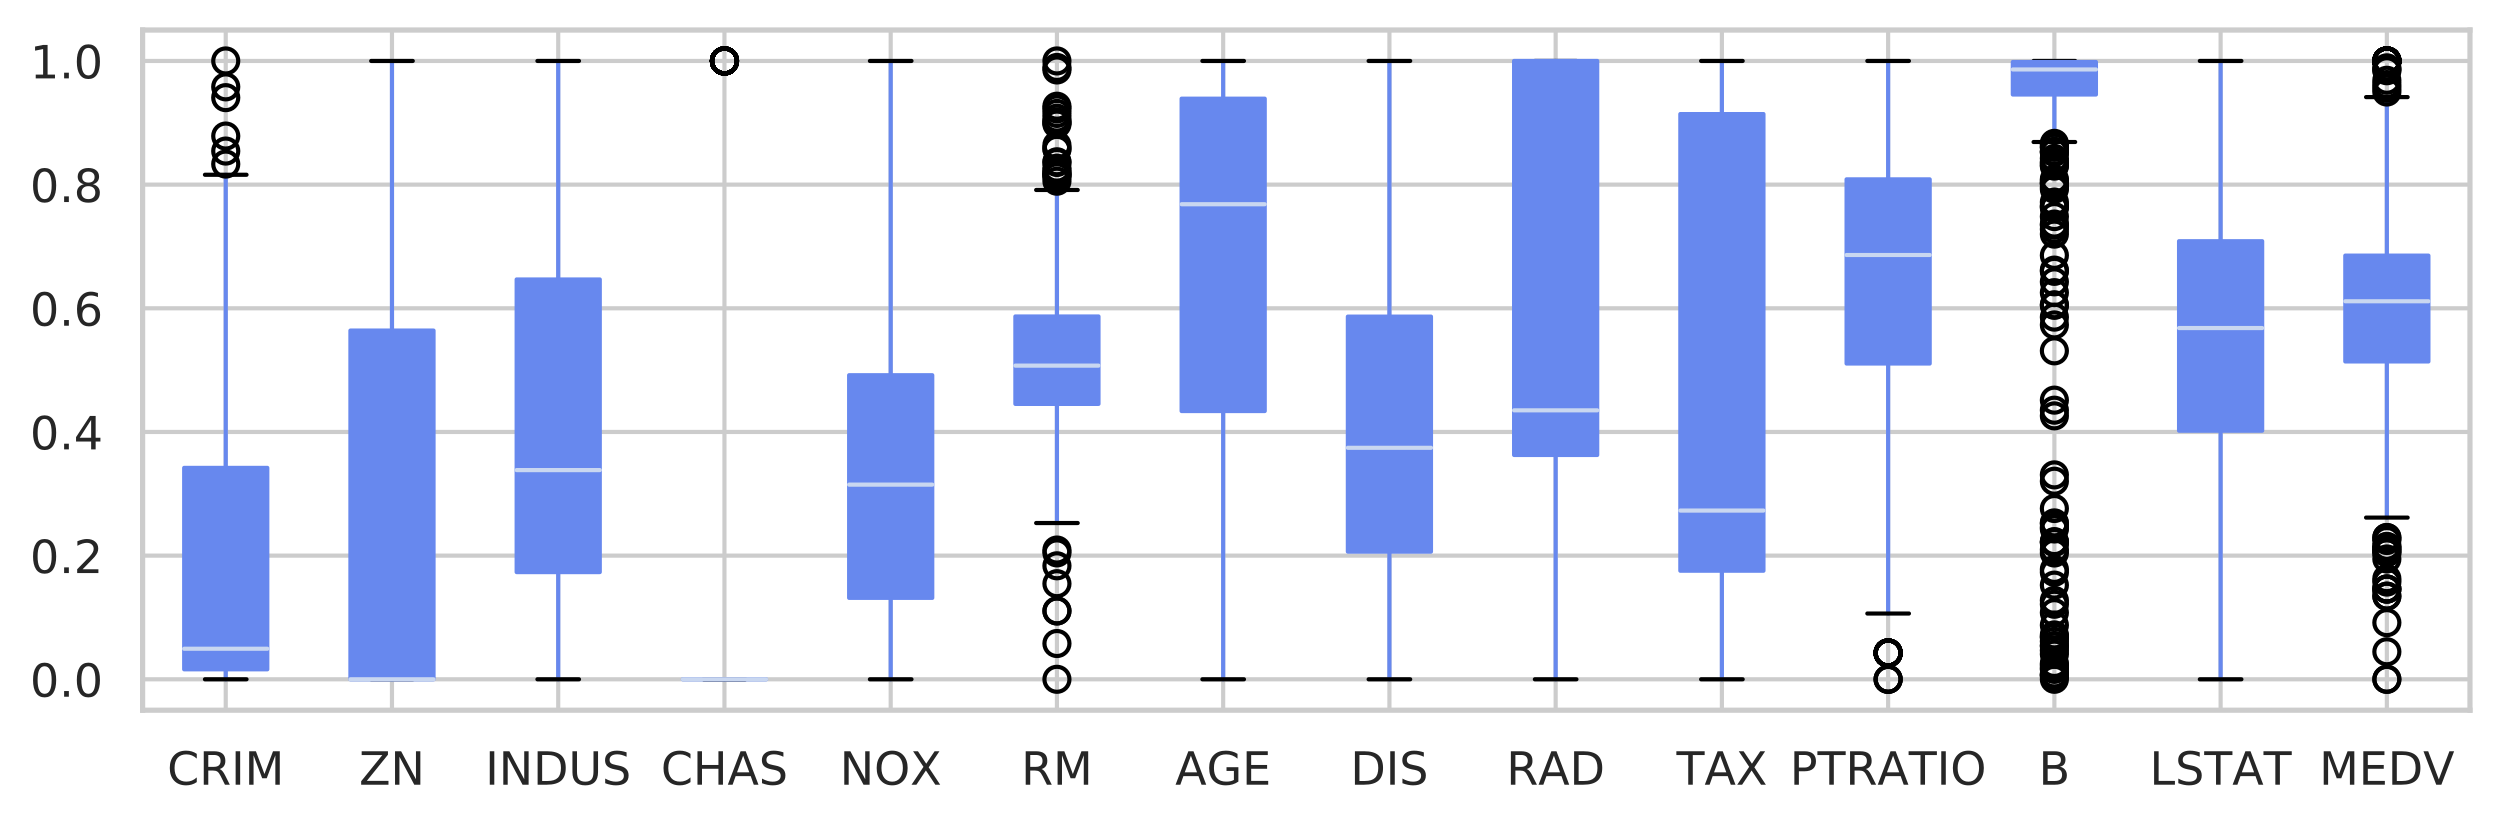 <?xml version="1.0" encoding="utf-8" standalone="no"?>
<!DOCTYPE svg PUBLIC "-//W3C//DTD SVG 1.1//EN"
  "http://www.w3.org/Graphics/SVG/1.1/DTD/svg11.dtd">
<!-- Created with matplotlib (https://matplotlib.org/) -->
<svg height="197.626pt" version="1.1" viewBox="0 0 599.393 197.626" width="599.393pt" xmlns="http://www.w3.org/2000/svg" xmlns:xlink="http://www.w3.org/1999/xlink">
 <defs>
  <style type="text/css">
*{stroke-linecap:butt;stroke-linejoin:round;}
  </style>
 </defs>
 <g id="figure_1">
  <g id="patch_1">
   <path d="M 0 197.626 
L 599.393 197.626 
L 599.393 0 
L 0 0 
z
" style="fill:#ffffff;"/>
  </g>
  <g id="axes_1">
   <g id="patch_2">
    <path d="M 34.193 170.28 
L 592.193 170.28 
L 592.193 7.2 
L 34.193 7.2 
z
" style="fill:#ffffff;"/>
   </g>
   <g id="matplotlib.axis_1">
    <g id="xtick_1">
     <g id="line2d_1">
      <path clip-path="url(#pc4507bdc7f)" d="M 54.122 170.28 
L 54.122 7.2 
" style="fill:none;stroke:#cccccc;stroke-linecap:round;"/>
     </g>
     <g id="text_1">
      <!-- CRIM -->
      <defs>
       <path d="M 64.406 67.281 
L 64.406 56.891 
Q 59.422 61.531 53.781 63.812 
Q 48.141 66.109 41.797 66.109 
Q 29.297 66.109 22.656 58.469 
Q 16.016 50.828 16.016 36.375 
Q 16.016 21.969 22.656 14.328 
Q 29.297 6.688 41.797 6.688 
Q 48.141 6.688 53.781 8.984 
Q 59.422 11.281 64.406 15.922 
L 64.406 5.609 
Q 59.234 2.094 53.438 0.328 
Q 47.656 -1.422 41.219 -1.422 
Q 24.656 -1.422 15.125 8.703 
Q 5.609 18.844 5.609 36.375 
Q 5.609 53.953 15.125 64.078 
Q 24.656 74.219 41.219 74.219 
Q 47.75 74.219 53.531 72.484 
Q 59.328 70.75 64.406 67.281 
z
" id="DejaVuSans-67"/>
       <path d="M 44.391 34.188 
Q 47.562 33.109 50.562 29.594 
Q 53.562 26.078 56.594 19.922 
L 66.609 0 
L 56 0 
L 46.688 18.703 
Q 43.062 26.031 39.672 28.422 
Q 36.281 30.812 30.422 30.812 
L 19.672 30.812 
L 19.672 0 
L 9.812 0 
L 9.812 72.906 
L 32.078 72.906 
Q 44.578 72.906 50.734 67.672 
Q 56.891 62.453 56.891 51.906 
Q 56.891 45.016 53.688 40.469 
Q 50.484 35.938 44.391 34.188 
z
M 19.672 64.797 
L 19.672 38.922 
L 32.078 38.922 
Q 39.203 38.922 42.844 42.219 
Q 46.484 45.516 46.484 51.906 
Q 46.484 58.297 42.844 61.547 
Q 39.203 64.797 32.078 64.797 
z
" id="DejaVuSans-82"/>
       <path d="M 9.812 72.906 
L 19.672 72.906 
L 19.672 0 
L 9.812 0 
z
" id="DejaVuSans-73"/>
       <path d="M 9.812 72.906 
L 24.516 72.906 
L 43.109 23.297 
L 61.812 72.906 
L 76.516 72.906 
L 76.516 0 
L 66.891 0 
L 66.891 64.016 
L 48.094 14.016 
L 38.188 14.016 
L 19.391 64.016 
L 19.391 0 
L 9.812 0 
z
" id="DejaVuSans-77"/>
      </defs>
      <g style="fill:#262626;" transform="translate(40.092 188.138)scale(0.11 -0.11)">
       <use xlink:href="#DejaVuSans-67"/>
       <use x="69.824" xlink:href="#DejaVuSans-82"/>
       <use x="139.307" xlink:href="#DejaVuSans-73"/>
       <use x="168.799" xlink:href="#DejaVuSans-77"/>
      </g>
     </g>
    </g>
    <g id="xtick_2">
     <g id="line2d_2">
      <path clip-path="url(#pc4507bdc7f)" d="M 93.979 170.28 
L 93.979 7.2 
" style="fill:none;stroke:#cccccc;stroke-linecap:round;"/>
     </g>
     <g id="text_2">
      <!-- ZN -->
      <defs>
       <path d="M 5.609 72.906 
L 62.891 72.906 
L 62.891 65.375 
L 16.797 8.297 
L 64.016 8.297 
L 64.016 0 
L 4.5 0 
L 4.5 7.516 
L 50.594 64.594 
L 5.609 64.594 
z
" id="DejaVuSans-90"/>
       <path d="M 9.812 72.906 
L 23.094 72.906 
L 55.422 11.922 
L 55.422 72.906 
L 64.984 72.906 
L 64.984 0 
L 51.703 0 
L 19.391 60.984 
L 19.391 0 
L 9.812 0 
z
" id="DejaVuSans-78"/>
      </defs>
      <g style="fill:#262626;" transform="translate(86.097 188.138)scale(0.11 -0.11)">
       <use xlink:href="#DejaVuSans-90"/>
       <use x="68.506" xlink:href="#DejaVuSans-78"/>
      </g>
     </g>
    </g>
    <g id="xtick_3">
     <g id="line2d_3">
      <path clip-path="url(#pc4507bdc7f)" d="M 133.836 170.28 
L 133.836 7.2 
" style="fill:none;stroke:#cccccc;stroke-linecap:round;"/>
     </g>
     <g id="text_3">
      <!-- INDUS -->
      <defs>
       <path d="M 19.672 64.797 
L 19.672 8.109 
L 31.594 8.109 
Q 46.688 8.109 53.688 14.938 
Q 60.688 21.781 60.688 36.531 
Q 60.688 51.172 53.688 57.984 
Q 46.688 64.797 31.594 64.797 
z
M 9.812 72.906 
L 30.078 72.906 
Q 51.266 72.906 61.172 64.094 
Q 71.094 55.281 71.094 36.531 
Q 71.094 17.672 61.125 8.828 
Q 51.172 0 30.078 0 
L 9.812 0 
z
" id="DejaVuSans-68"/>
       <path d="M 8.688 72.906 
L 18.609 72.906 
L 18.609 28.609 
Q 18.609 16.891 22.844 11.734 
Q 27.094 6.594 36.625 6.594 
Q 46.094 6.594 50.344 11.734 
Q 54.594 16.891 54.594 28.609 
L 54.594 72.906 
L 64.5 72.906 
L 64.5 27.391 
Q 64.5 13.141 57.438 5.859 
Q 50.391 -1.422 36.625 -1.422 
Q 22.797 -1.422 15.734 5.859 
Q 8.688 13.141 8.688 27.391 
z
" id="DejaVuSans-85"/>
       <path d="M 53.516 70.516 
L 53.516 60.891 
Q 47.906 63.578 42.922 64.891 
Q 37.938 66.219 33.297 66.219 
Q 25.25 66.219 20.875 63.094 
Q 16.5 59.969 16.5 54.203 
Q 16.5 49.359 19.406 46.891 
Q 22.312 44.438 30.422 42.922 
L 36.375 41.703 
Q 47.406 39.594 52.656 34.297 
Q 57.906 29 57.906 20.125 
Q 57.906 9.516 50.797 4.047 
Q 43.703 -1.422 29.984 -1.422 
Q 24.812 -1.422 18.969 -0.25 
Q 13.141 0.922 6.891 3.219 
L 6.891 13.375 
Q 12.891 10.016 18.656 8.297 
Q 24.422 6.594 29.984 6.594 
Q 38.422 6.594 43.016 9.906 
Q 47.609 13.234 47.609 19.391 
Q 47.609 24.75 44.312 27.781 
Q 41.016 30.812 33.5 32.328 
L 27.484 33.5 
Q 16.453 35.688 11.516 40.375 
Q 6.594 45.062 6.594 53.422 
Q 6.594 63.094 13.406 68.656 
Q 20.219 74.219 32.172 74.219 
Q 37.312 74.219 42.625 73.281 
Q 47.953 72.359 53.516 70.516 
z
" id="DejaVuSans-83"/>
      </defs>
      <g style="fill:#262626;" transform="translate(116.347 188.138)scale(0.11 -0.11)">
       <use xlink:href="#DejaVuSans-73"/>
       <use x="29.492" xlink:href="#DejaVuSans-78"/>
       <use x="104.297" xlink:href="#DejaVuSans-68"/>
       <use x="181.299" xlink:href="#DejaVuSans-85"/>
       <use x="254.492" xlink:href="#DejaVuSans-83"/>
      </g>
     </g>
    </g>
    <g id="xtick_4">
     <g id="line2d_4">
      <path clip-path="url(#pc4507bdc7f)" d="M 173.693 170.28 
L 173.693 7.2 
" style="fill:none;stroke:#cccccc;stroke-linecap:round;"/>
     </g>
     <g id="text_4">
      <!-- CHAS -->
      <defs>
       <path d="M 9.812 72.906 
L 19.672 72.906 
L 19.672 43.016 
L 55.516 43.016 
L 55.516 72.906 
L 65.375 72.906 
L 65.375 0 
L 55.516 0 
L 55.516 34.719 
L 19.672 34.719 
L 19.672 0 
L 9.812 0 
z
" id="DejaVuSans-72"/>
       <path d="M 34.188 63.188 
L 20.797 26.906 
L 47.609 26.906 
z
M 28.609 72.906 
L 39.797 72.906 
L 67.578 0 
L 57.328 0 
L 50.688 18.703 
L 17.828 18.703 
L 11.188 0 
L 0.781 0 
z
" id="DejaVuSans-65"/>
      </defs>
      <g style="fill:#262626;" transform="translate(158.463 188.138)scale(0.11 -0.11)">
       <use xlink:href="#DejaVuSans-67"/>
       <use x="69.824" xlink:href="#DejaVuSans-72"/>
       <use x="145.02" xlink:href="#DejaVuSans-65"/>
       <use x="213.428" xlink:href="#DejaVuSans-83"/>
      </g>
     </g>
    </g>
    <g id="xtick_5">
     <g id="line2d_5">
      <path clip-path="url(#pc4507bdc7f)" d="M 213.551 170.28 
L 213.551 7.2 
" style="fill:none;stroke:#cccccc;stroke-linecap:round;"/>
     </g>
     <g id="text_5">
      <!-- NOX -->
      <defs>
       <path d="M 39.406 66.219 
Q 28.656 66.219 22.328 58.203 
Q 16.016 50.203 16.016 36.375 
Q 16.016 22.609 22.328 14.594 
Q 28.656 6.594 39.406 6.594 
Q 50.141 6.594 56.422 14.594 
Q 62.703 22.609 62.703 36.375 
Q 62.703 50.203 56.422 58.203 
Q 50.141 66.219 39.406 66.219 
z
M 39.406 74.219 
Q 54.734 74.219 63.906 63.938 
Q 73.094 53.656 73.094 36.375 
Q 73.094 19.141 63.906 8.859 
Q 54.734 -1.422 39.406 -1.422 
Q 24.031 -1.422 14.812 8.828 
Q 5.609 19.094 5.609 36.375 
Q 5.609 53.656 14.812 63.938 
Q 24.031 74.219 39.406 74.219 
z
" id="DejaVuSans-79"/>
       <path d="M 6.297 72.906 
L 16.891 72.906 
L 35.016 45.797 
L 53.219 72.906 
L 63.812 72.906 
L 40.375 37.891 
L 65.375 0 
L 54.781 0 
L 34.281 31 
L 13.625 0 
L 2.984 0 
L 29 38.922 
z
" id="DejaVuSans-88"/>
      </defs>
      <g style="fill:#262626;" transform="translate(201.344 188.138)scale(0.11 -0.11)">
       <use xlink:href="#DejaVuSans-78"/>
       <use x="74.805" xlink:href="#DejaVuSans-79"/>
       <use x="153.422" xlink:href="#DejaVuSans-88"/>
      </g>
     </g>
    </g>
    <g id="xtick_6">
     <g id="line2d_6">
      <path clip-path="url(#pc4507bdc7f)" d="M 253.408 170.28 
L 253.408 7.2 
" style="fill:none;stroke:#cccccc;stroke-linecap:round;"/>
     </g>
     <g id="text_6">
      <!-- RM -->
      <g style="fill:#262626;" transform="translate(244.841 188.138)scale(0.11 -0.11)">
       <use xlink:href="#DejaVuSans-82"/>
       <use x="69.482" xlink:href="#DejaVuSans-77"/>
      </g>
     </g>
    </g>
    <g id="xtick_7">
     <g id="line2d_7">
      <path clip-path="url(#pc4507bdc7f)" d="M 293.265 170.28 
L 293.265 7.2 
" style="fill:none;stroke:#cccccc;stroke-linecap:round;"/>
     </g>
     <g id="text_7">
      <!-- AGE -->
      <defs>
       <path d="M 59.516 10.406 
L 59.516 29.984 
L 43.406 29.984 
L 43.406 38.094 
L 69.281 38.094 
L 69.281 6.781 
Q 63.578 2.734 56.688 0.656 
Q 49.812 -1.422 42 -1.422 
Q 24.906 -1.422 15.25 8.562 
Q 5.609 18.562 5.609 36.375 
Q 5.609 54.25 15.25 64.234 
Q 24.906 74.219 42 74.219 
Q 49.125 74.219 55.547 72.453 
Q 61.969 70.703 67.391 67.281 
L 67.391 56.781 
Q 61.922 61.422 55.766 63.766 
Q 49.609 66.109 42.828 66.109 
Q 29.438 66.109 22.719 58.641 
Q 16.016 51.172 16.016 36.375 
Q 16.016 21.625 22.719 14.156 
Q 29.438 6.688 42.828 6.688 
Q 48.047 6.688 52.141 7.594 
Q 56.25 8.5 59.516 10.406 
z
" id="DejaVuSans-71"/>
       <path d="M 9.812 72.906 
L 55.906 72.906 
L 55.906 64.594 
L 19.672 64.594 
L 19.672 43.016 
L 54.391 43.016 
L 54.391 34.719 
L 19.672 34.719 
L 19.672 8.297 
L 56.781 8.297 
L 56.781 0 
L 9.812 0 
z
" id="DejaVuSans-69"/>
      </defs>
      <g style="fill:#262626;" transform="translate(281.766 188.138)scale(0.11 -0.11)">
       <use xlink:href="#DejaVuSans-65"/>
       <use x="68.393" xlink:href="#DejaVuSans-71"/>
       <use x="145.883" xlink:href="#DejaVuSans-69"/>
      </g>
     </g>
    </g>
    <g id="xtick_8">
     <g id="line2d_8">
      <path clip-path="url(#pc4507bdc7f)" d="M 333.122 170.28 
L 333.122 7.2 
" style="fill:none;stroke:#cccccc;stroke-linecap:round;"/>
     </g>
     <g id="text_8">
      <!-- DIS -->
      <g style="fill:#262626;" transform="translate(323.773 188.138)scale(0.11 -0.11)">
       <use xlink:href="#DejaVuSans-68"/>
       <use x="77.002" xlink:href="#DejaVuSans-73"/>
       <use x="106.494" xlink:href="#DejaVuSans-83"/>
      </g>
     </g>
    </g>
    <g id="xtick_9">
     <g id="line2d_9">
      <path clip-path="url(#pc4507bdc7f)" d="M 372.979 170.28 
L 372.979 7.2 
" style="fill:none;stroke:#cccccc;stroke-linecap:round;"/>
     </g>
     <g id="text_9">
      <!-- RAD -->
      <g style="fill:#262626;" transform="translate(361.164 188.138)scale(0.11 -0.11)">
       <use xlink:href="#DejaVuSans-82"/>
       <use x="69.42" xlink:href="#DejaVuSans-65"/>
       <use x="137.828" xlink:href="#DejaVuSans-68"/>
      </g>
     </g>
    </g>
    <g id="xtick_10">
     <g id="line2d_10">
      <path clip-path="url(#pc4507bdc7f)" d="M 412.836 170.28 
L 412.836 7.2 
" style="fill:none;stroke:#cccccc;stroke-linecap:round;"/>
     </g>
     <g id="text_10">
      <!-- TAX -->
      <defs>
       <path d="M -0.297 72.906 
L 61.375 72.906 
L 61.375 64.594 
L 35.5 64.594 
L 35.5 0 
L 25.594 0 
L 25.594 64.594 
L -0.297 64.594 
z
" id="DejaVuSans-84"/>
      </defs>
      <g style="fill:#262626;" transform="translate(401.953 188.138)scale(0.11 -0.11)">
       <use xlink:href="#DejaVuSans-84"/>
       <use x="60.975" xlink:href="#DejaVuSans-65"/>
       <use x="129.383" xlink:href="#DejaVuSans-88"/>
      </g>
     </g>
    </g>
    <g id="xtick_11">
     <g id="line2d_11">
      <path clip-path="url(#pc4507bdc7f)" d="M 452.693 170.28 
L 452.693 7.2 
" style="fill:none;stroke:#cccccc;stroke-linecap:round;"/>
     </g>
     <g id="text_11">
      <!-- PTRATIO -->
      <defs>
       <path d="M 19.672 64.797 
L 19.672 37.406 
L 32.078 37.406 
Q 38.969 37.406 42.719 40.969 
Q 46.484 44.531 46.484 51.125 
Q 46.484 57.672 42.719 61.234 
Q 38.969 64.797 32.078 64.797 
z
M 9.812 72.906 
L 32.078 72.906 
Q 44.344 72.906 50.609 67.359 
Q 56.891 61.812 56.891 51.125 
Q 56.891 40.328 50.609 34.812 
Q 44.344 29.297 32.078 29.297 
L 19.672 29.297 
L 19.672 0 
L 9.812 0 
z
" id="DejaVuSans-80"/>
      </defs>
      <g style="fill:#262626;" transform="translate(429.132 188.138)scale(0.11 -0.11)">
       <use xlink:href="#DejaVuSans-80"/>
       <use x="60.303" xlink:href="#DejaVuSans-84"/>
       <use x="121.387" xlink:href="#DejaVuSans-82"/>
       <use x="190.807" xlink:href="#DejaVuSans-65"/>
       <use x="259.105" xlink:href="#DejaVuSans-84"/>
       <use x="320.189" xlink:href="#DejaVuSans-73"/>
       <use x="349.682" xlink:href="#DejaVuSans-79"/>
      </g>
     </g>
    </g>
    <g id="xtick_12">
     <g id="line2d_12">
      <path clip-path="url(#pc4507bdc7f)" d="M 492.551 170.28 
L 492.551 7.2 
" style="fill:none;stroke:#cccccc;stroke-linecap:round;"/>
     </g>
     <g id="text_12">
      <!-- B -->
      <defs>
       <path d="M 19.672 34.812 
L 19.672 8.109 
L 35.5 8.109 
Q 43.453 8.109 47.281 11.406 
Q 51.125 14.703 51.125 21.484 
Q 51.125 28.328 47.281 31.562 
Q 43.453 34.812 35.5 34.812 
z
M 19.672 64.797 
L 19.672 42.828 
L 34.281 42.828 
Q 41.5 42.828 45.031 45.531 
Q 48.578 48.25 48.578 53.812 
Q 48.578 59.328 45.031 62.062 
Q 41.5 64.797 34.281 64.797 
z
M 9.812 72.906 
L 35.016 72.906 
Q 46.297 72.906 52.391 68.219 
Q 58.5 63.531 58.5 54.891 
Q 58.5 48.188 55.375 44.234 
Q 52.25 40.281 46.188 39.312 
Q 53.469 37.75 57.5 32.781 
Q 61.531 27.828 61.531 20.406 
Q 61.531 10.641 54.891 5.312 
Q 48.25 0 35.984 0 
L 9.812 0 
z
" id="DejaVuSans-66"/>
      </defs>
      <g style="fill:#262626;" transform="translate(488.777 188.138)scale(0.11 -0.11)">
       <use xlink:href="#DejaVuSans-66"/>
      </g>
     </g>
    </g>
    <g id="xtick_13">
     <g id="line2d_13">
      <path clip-path="url(#pc4507bdc7f)" d="M 532.408 170.28 
L 532.408 7.2 
" style="fill:none;stroke:#cccccc;stroke-linecap:round;"/>
     </g>
     <g id="text_13">
      <!-- LSTAT -->
      <defs>
       <path d="M 9.812 72.906 
L 19.672 72.906 
L 19.672 8.297 
L 55.172 8.297 
L 55.172 0 
L 9.812 0 
z
" id="DejaVuSans-76"/>
      </defs>
      <g style="fill:#262626;" transform="translate(515.383 188.138)scale(0.11 -0.11)">
       <use xlink:href="#DejaVuSans-76"/>
       <use x="55.713" xlink:href="#DejaVuSans-83"/>
       <use x="119.189" xlink:href="#DejaVuSans-84"/>
       <use x="180.164" xlink:href="#DejaVuSans-65"/>
       <use x="248.463" xlink:href="#DejaVuSans-84"/>
      </g>
     </g>
    </g>
    <g id="xtick_14">
     <g id="line2d_14">
      <path clip-path="url(#pc4507bdc7f)" d="M 572.265 170.28 
L 572.265 7.2 
" style="fill:none;stroke:#cccccc;stroke-linecap:round;"/>
     </g>
     <g id="text_14">
      <!-- MEDV -->
      <defs>
       <path d="M 28.609 0 
L 0.781 72.906 
L 11.078 72.906 
L 34.188 11.531 
L 57.328 72.906 
L 67.578 72.906 
L 39.797 0 
z
" id="DejaVuSans-86"/>
      </defs>
      <g style="fill:#262626;" transform="translate(556.048 188.138)scale(0.11 -0.11)">
       <use xlink:href="#DejaVuSans-77"/>
       <use x="86.279" xlink:href="#DejaVuSans-69"/>
       <use x="149.463" xlink:href="#DejaVuSans-68"/>
       <use x="226.449" xlink:href="#DejaVuSans-86"/>
      </g>
     </g>
    </g>
   </g>
   <g id="matplotlib.axis_2">
    <g id="ytick_1">
     <g id="line2d_15">
      <path clip-path="url(#pc4507bdc7f)" d="M 34.193 162.867 
L 592.193 162.867 
" style="fill:none;stroke:#cccccc;stroke-linecap:round;"/>
     </g>
     <g id="text_15">
      <!-- 0.0 -->
      <defs>
       <path d="M 31.781 66.406 
Q 24.172 66.406 20.328 58.906 
Q 16.5 51.422 16.5 36.375 
Q 16.5 21.391 20.328 13.891 
Q 24.172 6.391 31.781 6.391 
Q 39.453 6.391 43.281 13.891 
Q 47.125 21.391 47.125 36.375 
Q 47.125 51.422 43.281 58.906 
Q 39.453 66.406 31.781 66.406 
z
M 31.781 74.219 
Q 44.047 74.219 50.516 64.516 
Q 56.984 54.828 56.984 36.375 
Q 56.984 17.969 50.516 8.266 
Q 44.047 -1.422 31.781 -1.422 
Q 19.531 -1.422 13.062 8.266 
Q 6.594 17.969 6.594 36.375 
Q 6.594 54.828 13.062 64.516 
Q 19.531 74.219 31.781 74.219 
z
" id="DejaVuSans-48"/>
       <path d="M 10.688 12.406 
L 21 12.406 
L 21 0 
L 10.688 0 
z
" id="DejaVuSans-46"/>
      </defs>
      <g style="fill:#262626;" transform="translate(7.2 167.046)scale(0.11 -0.11)">
       <use xlink:href="#DejaVuSans-48"/>
       <use x="63.623" xlink:href="#DejaVuSans-46"/>
       <use x="95.41" xlink:href="#DejaVuSans-48"/>
      </g>
     </g>
    </g>
    <g id="ytick_2">
     <g id="line2d_16">
      <path clip-path="url(#pc4507bdc7f)" d="M 34.193 133.216 
L 592.193 133.216 
" style="fill:none;stroke:#cccccc;stroke-linecap:round;"/>
     </g>
     <g id="text_16">
      <!-- 0.2 -->
      <defs>
       <path d="M 19.188 8.297 
L 53.609 8.297 
L 53.609 0 
L 7.328 0 
L 7.328 8.297 
Q 12.938 14.109 22.625 23.891 
Q 32.328 33.688 34.812 36.531 
Q 39.547 41.844 41.422 45.531 
Q 43.312 49.219 43.312 52.781 
Q 43.312 58.594 39.234 62.25 
Q 35.156 65.922 28.609 65.922 
Q 23.969 65.922 18.812 64.312 
Q 13.672 62.703 7.812 59.422 
L 7.812 69.391 
Q 13.766 71.781 18.938 73 
Q 24.125 74.219 28.422 74.219 
Q 39.75 74.219 46.484 68.547 
Q 53.219 62.891 53.219 53.422 
Q 53.219 48.922 51.531 44.891 
Q 49.859 40.875 45.406 35.406 
Q 44.188 33.984 37.641 27.219 
Q 31.109 20.453 19.188 8.297 
z
" id="DejaVuSans-50"/>
      </defs>
      <g style="fill:#262626;" transform="translate(7.2 137.396)scale(0.11 -0.11)">
       <use xlink:href="#DejaVuSans-48"/>
       <use x="63.623" xlink:href="#DejaVuSans-46"/>
       <use x="95.41" xlink:href="#DejaVuSans-50"/>
      </g>
     </g>
    </g>
    <g id="ytick_3">
     <g id="line2d_17">
      <path clip-path="url(#pc4507bdc7f)" d="M 34.193 103.565 
L 592.193 103.565 
" style="fill:none;stroke:#cccccc;stroke-linecap:round;"/>
     </g>
     <g id="text_17">
      <!-- 0.4 -->
      <defs>
       <path d="M 37.797 64.312 
L 12.891 25.391 
L 37.797 25.391 
z
M 35.203 72.906 
L 47.609 72.906 
L 47.609 25.391 
L 58.016 25.391 
L 58.016 17.188 
L 47.609 17.188 
L 47.609 0 
L 37.797 0 
L 37.797 17.188 
L 4.891 17.188 
L 4.891 26.703 
z
" id="DejaVuSans-52"/>
      </defs>
      <g style="fill:#262626;" transform="translate(7.2 107.745)scale(0.11 -0.11)">
       <use xlink:href="#DejaVuSans-48"/>
       <use x="63.623" xlink:href="#DejaVuSans-46"/>
       <use x="95.41" xlink:href="#DejaVuSans-52"/>
      </g>
     </g>
    </g>
    <g id="ytick_4">
     <g id="line2d_18">
      <path clip-path="url(#pc4507bdc7f)" d="M 34.193 73.915 
L 592.193 73.915 
" style="fill:none;stroke:#cccccc;stroke-linecap:round;"/>
     </g>
     <g id="text_18">
      <!-- 0.6 -->
      <defs>
       <path d="M 33.016 40.375 
Q 26.375 40.375 22.484 35.828 
Q 18.609 31.297 18.609 23.391 
Q 18.609 15.531 22.484 10.953 
Q 26.375 6.391 33.016 6.391 
Q 39.656 6.391 43.531 10.953 
Q 47.406 15.531 47.406 23.391 
Q 47.406 31.297 43.531 35.828 
Q 39.656 40.375 33.016 40.375 
z
M 52.594 71.297 
L 52.594 62.312 
Q 48.875 64.062 45.094 64.984 
Q 41.312 65.922 37.594 65.922 
Q 27.828 65.922 22.672 59.328 
Q 17.531 52.734 16.797 39.406 
Q 19.672 43.656 24.016 45.922 
Q 28.375 48.188 33.594 48.188 
Q 44.578 48.188 50.953 41.516 
Q 57.328 34.859 57.328 23.391 
Q 57.328 12.156 50.688 5.359 
Q 44.047 -1.422 33.016 -1.422 
Q 20.359 -1.422 13.672 8.266 
Q 6.984 17.969 6.984 36.375 
Q 6.984 53.656 15.188 63.938 
Q 23.391 74.219 37.203 74.219 
Q 40.922 74.219 44.703 73.484 
Q 48.484 72.75 52.594 71.297 
z
" id="DejaVuSans-54"/>
      </defs>
      <g style="fill:#262626;" transform="translate(7.2 78.094)scale(0.11 -0.11)">
       <use xlink:href="#DejaVuSans-48"/>
       <use x="63.623" xlink:href="#DejaVuSans-46"/>
       <use x="95.41" xlink:href="#DejaVuSans-54"/>
      </g>
     </g>
    </g>
    <g id="ytick_5">
     <g id="line2d_19">
      <path clip-path="url(#pc4507bdc7f)" d="M 34.193 44.264 
L 592.193 44.264 
" style="fill:none;stroke:#cccccc;stroke-linecap:round;"/>
     </g>
     <g id="text_19">
      <!-- 0.8 -->
      <defs>
       <path d="M 31.781 34.625 
Q 24.75 34.625 20.719 30.859 
Q 16.703 27.094 16.703 20.516 
Q 16.703 13.922 20.719 10.156 
Q 24.75 6.391 31.781 6.391 
Q 38.812 6.391 42.859 10.172 
Q 46.922 13.969 46.922 20.516 
Q 46.922 27.094 42.891 30.859 
Q 38.875 34.625 31.781 34.625 
z
M 21.922 38.812 
Q 15.578 40.375 12.031 44.719 
Q 8.5 49.078 8.5 55.328 
Q 8.5 64.062 14.719 69.141 
Q 20.953 74.219 31.781 74.219 
Q 42.672 74.219 48.875 69.141 
Q 55.078 64.062 55.078 55.328 
Q 55.078 49.078 51.531 44.719 
Q 48 40.375 41.703 38.812 
Q 48.828 37.156 52.797 32.312 
Q 56.781 27.484 56.781 20.516 
Q 56.781 9.906 50.312 4.234 
Q 43.844 -1.422 31.781 -1.422 
Q 19.734 -1.422 13.25 4.234 
Q 6.781 9.906 6.781 20.516 
Q 6.781 27.484 10.781 32.312 
Q 14.797 37.156 21.922 38.812 
z
M 18.312 54.391 
Q 18.312 48.734 21.844 45.562 
Q 25.391 42.391 31.781 42.391 
Q 38.141 42.391 41.719 45.562 
Q 45.312 48.734 45.312 54.391 
Q 45.312 60.062 41.719 63.234 
Q 38.141 66.406 31.781 66.406 
Q 25.391 66.406 21.844 63.234 
Q 18.312 60.062 18.312 54.391 
z
" id="DejaVuSans-56"/>
      </defs>
      <g style="fill:#262626;" transform="translate(7.2 48.443)scale(0.11 -0.11)">
       <use xlink:href="#DejaVuSans-48"/>
       <use x="63.623" xlink:href="#DejaVuSans-46"/>
       <use x="95.41" xlink:href="#DejaVuSans-56"/>
      </g>
     </g>
    </g>
    <g id="ytick_6">
     <g id="line2d_20">
      <path clip-path="url(#pc4507bdc7f)" d="M 34.193 14.613 
L 592.193 14.613 
" style="fill:none;stroke:#cccccc;stroke-linecap:round;"/>
     </g>
     <g id="text_20">
      <!-- 1.0 -->
      <defs>
       <path d="M 12.406 8.297 
L 28.516 8.297 
L 28.516 63.922 
L 10.984 60.406 
L 10.984 69.391 
L 28.422 72.906 
L 38.281 72.906 
L 38.281 8.297 
L 54.391 8.297 
L 54.391 0 
L 12.406 0 
z
" id="DejaVuSans-49"/>
      </defs>
      <g style="fill:#262626;" transform="translate(7.2 18.792)scale(0.11 -0.11)">
       <use xlink:href="#DejaVuSans-49"/>
       <use x="63.623" xlink:href="#DejaVuSans-46"/>
       <use x="95.41" xlink:href="#DejaVuSans-48"/>
      </g>
     </g>
    </g>
   </g>
   <g id="line2d_21">
    <path clip-path="url(#pc4507bdc7f)" d="M 54.122 160.473 
L 54.122 162.867 
" style="fill:none;stroke:#6788ee;stroke-linecap:round;"/>
   </g>
   <g id="line2d_22">
    <path clip-path="url(#pc4507bdc7f)" d="M 54.122 112.175 
L 54.122 41.9 
" style="fill:none;stroke:#6788ee;stroke-linecap:round;"/>
   </g>
   <g id="line2d_23">
    <path clip-path="url(#pc4507bdc7f)" d="M 49.14 162.867 
L 59.104 162.867 
" style="fill:none;stroke:#000000;stroke-linecap:round;"/>
   </g>
   <g id="line2d_24">
    <path clip-path="url(#pc4507bdc7f)" d="M 49.14 41.9 
L 59.104 41.9 
" style="fill:none;stroke:#000000;stroke-linecap:round;"/>
   </g>
   <g id="line2d_25">
    <defs>
     <path d="M 0 3 
C 0.796 3 1.559 2.684 2.121 2.121 
C 2.684 1.559 3 0.796 3 0 
C 3 -0.796 2.684 -1.559 2.121 -2.121 
C 1.559 -2.684 0.796 -3 0 -3 
C -0.796 -3 -1.559 -2.684 -2.121 -2.121 
C -2.684 -1.559 -3 -0.796 -3 0 
C -3 0.796 -2.684 1.559 -2.121 2.121 
C -1.559 2.684 -0.796 3 0 3 
z
" id="m8d030f5bff" style="stroke:#000000;"/>
    </defs>
    <g clip-path="url(#pc4507bdc7f)">
     <use style="fill-opacity:0;stroke:#000000;" x="54.122" xlink:href="#m8d030f5bff" y="14.613"/>
     <use style="fill-opacity:0;stroke:#000000;" x="54.122" xlink:href="#m8d030f5bff" y="39.338"/>
     <use style="fill-opacity:0;stroke:#000000;" x="54.122" xlink:href="#m8d030f5bff" y="23.409"/>
     <use style="fill-opacity:0;stroke:#000000;" x="54.122" xlink:href="#m8d030f5bff" y="32.618"/>
     <use style="fill-opacity:0;stroke:#000000;" x="54.122" xlink:href="#m8d030f5bff" y="36.218"/>
     <use style="fill-opacity:0;stroke:#000000;" x="54.122" xlink:href="#m8d030f5bff" y="20.825"/>
    </g>
   </g>
   <g id="line2d_26">
    <path clip-path="url(#pc4507bdc7f)" d="M 93.979 162.867 
L 93.979 162.867 
" style="fill:none;stroke:#6788ee;stroke-linecap:round;"/>
   </g>
   <g id="line2d_27">
    <path clip-path="url(#pc4507bdc7f)" d="M 93.979 79.259 
L 93.979 14.613 
" style="fill:none;stroke:#6788ee;stroke-linecap:round;"/>
   </g>
   <g id="line2d_28">
    <path clip-path="url(#pc4507bdc7f)" d="M 88.997 162.867 
L 98.961 162.867 
" style="fill:none;stroke:#000000;stroke-linecap:round;"/>
   </g>
   <g id="line2d_29">
    <path clip-path="url(#pc4507bdc7f)" d="M 88.997 14.613 
L 98.961 14.613 
" style="fill:none;stroke:#000000;stroke-linecap:round;"/>
   </g>
   <g id="line2d_30"/>
   <g id="line2d_31">
    <path clip-path="url(#pc4507bdc7f)" d="M 133.836 137.162 
L 133.836 162.867 
" style="fill:none;stroke:#6788ee;stroke-linecap:round;"/>
   </g>
   <g id="line2d_32">
    <path clip-path="url(#pc4507bdc7f)" d="M 133.836 67.002 
L 133.836 14.613 
" style="fill:none;stroke:#6788ee;stroke-linecap:round;"/>
   </g>
   <g id="line2d_33">
    <path clip-path="url(#pc4507bdc7f)" d="M 128.854 162.867 
L 138.818 162.867 
" style="fill:none;stroke:#000000;stroke-linecap:round;"/>
   </g>
   <g id="line2d_34">
    <path clip-path="url(#pc4507bdc7f)" d="M 128.854 14.613 
L 138.818 14.613 
" style="fill:none;stroke:#000000;stroke-linecap:round;"/>
   </g>
   <g id="line2d_35"/>
   <g id="line2d_36">
    <path clip-path="url(#pc4507bdc7f)" d="M 173.693 162.867 
L 173.693 162.867 
" style="fill:none;stroke:#6788ee;stroke-linecap:round;"/>
   </g>
   <g id="line2d_37">
    <path clip-path="url(#pc4507bdc7f)" d="M 173.693 162.867 
L 173.693 162.867 
" style="fill:none;stroke:#6788ee;stroke-linecap:round;"/>
   </g>
   <g id="line2d_38">
    <path clip-path="url(#pc4507bdc7f)" d="M 168.711 162.867 
L 178.676 162.867 
" style="fill:none;stroke:#000000;stroke-linecap:round;"/>
   </g>
   <g id="line2d_39">
    <path clip-path="url(#pc4507bdc7f)" d="M 168.711 162.867 
L 178.676 162.867 
" style="fill:none;stroke:#000000;stroke-linecap:round;"/>
   </g>
   <g id="line2d_40">
    <g clip-path="url(#pc4507bdc7f)">
     <use style="fill-opacity:0;stroke:#000000;" x="173.693" xlink:href="#m8d030f5bff" y="14.613"/>
     <use style="fill-opacity:0;stroke:#000000;" x="173.693" xlink:href="#m8d030f5bff" y="14.613"/>
     <use style="fill-opacity:0;stroke:#000000;" x="173.693" xlink:href="#m8d030f5bff" y="14.613"/>
     <use style="fill-opacity:0;stroke:#000000;" x="173.693" xlink:href="#m8d030f5bff" y="14.613"/>
     <use style="fill-opacity:0;stroke:#000000;" x="173.693" xlink:href="#m8d030f5bff" y="14.613"/>
     <use style="fill-opacity:0;stroke:#000000;" x="173.693" xlink:href="#m8d030f5bff" y="14.613"/>
     <use style="fill-opacity:0;stroke:#000000;" x="173.693" xlink:href="#m8d030f5bff" y="14.613"/>
     <use style="fill-opacity:0;stroke:#000000;" x="173.693" xlink:href="#m8d030f5bff" y="14.613"/>
     <use style="fill-opacity:0;stroke:#000000;" x="173.693" xlink:href="#m8d030f5bff" y="14.613"/>
     <use style="fill-opacity:0;stroke:#000000;" x="173.693" xlink:href="#m8d030f5bff" y="14.613"/>
     <use style="fill-opacity:0;stroke:#000000;" x="173.693" xlink:href="#m8d030f5bff" y="14.613"/>
     <use style="fill-opacity:0;stroke:#000000;" x="173.693" xlink:href="#m8d030f5bff" y="14.613"/>
     <use style="fill-opacity:0;stroke:#000000;" x="173.693" xlink:href="#m8d030f5bff" y="14.613"/>
     <use style="fill-opacity:0;stroke:#000000;" x="173.693" xlink:href="#m8d030f5bff" y="14.613"/>
     <use style="fill-opacity:0;stroke:#000000;" x="173.693" xlink:href="#m8d030f5bff" y="14.613"/>
     <use style="fill-opacity:0;stroke:#000000;" x="173.693" xlink:href="#m8d030f5bff" y="14.613"/>
     <use style="fill-opacity:0;stroke:#000000;" x="173.693" xlink:href="#m8d030f5bff" y="14.613"/>
     <use style="fill-opacity:0;stroke:#000000;" x="173.693" xlink:href="#m8d030f5bff" y="14.613"/>
     <use style="fill-opacity:0;stroke:#000000;" x="173.693" xlink:href="#m8d030f5bff" y="14.613"/>
     <use style="fill-opacity:0;stroke:#000000;" x="173.693" xlink:href="#m8d030f5bff" y="14.613"/>
     <use style="fill-opacity:0;stroke:#000000;" x="173.693" xlink:href="#m8d030f5bff" y="14.613"/>
     <use style="fill-opacity:0;stroke:#000000;" x="173.693" xlink:href="#m8d030f5bff" y="14.613"/>
     <use style="fill-opacity:0;stroke:#000000;" x="173.693" xlink:href="#m8d030f5bff" y="14.613"/>
     <use style="fill-opacity:0;stroke:#000000;" x="173.693" xlink:href="#m8d030f5bff" y="14.613"/>
     <use style="fill-opacity:0;stroke:#000000;" x="173.693" xlink:href="#m8d030f5bff" y="14.613"/>
     <use style="fill-opacity:0;stroke:#000000;" x="173.693" xlink:href="#m8d030f5bff" y="14.613"/>
     <use style="fill-opacity:0;stroke:#000000;" x="173.693" xlink:href="#m8d030f5bff" y="14.613"/>
     <use style="fill-opacity:0;stroke:#000000;" x="173.693" xlink:href="#m8d030f5bff" y="14.613"/>
     <use style="fill-opacity:0;stroke:#000000;" x="173.693" xlink:href="#m8d030f5bff" y="14.613"/>
     <use style="fill-opacity:0;stroke:#000000;" x="173.693" xlink:href="#m8d030f5bff" y="14.613"/>
     <use style="fill-opacity:0;stroke:#000000;" x="173.693" xlink:href="#m8d030f5bff" y="14.613"/>
     <use style="fill-opacity:0;stroke:#000000;" x="173.693" xlink:href="#m8d030f5bff" y="14.613"/>
     <use style="fill-opacity:0;stroke:#000000;" x="173.693" xlink:href="#m8d030f5bff" y="14.613"/>
     <use style="fill-opacity:0;stroke:#000000;" x="173.693" xlink:href="#m8d030f5bff" y="14.613"/>
     <use style="fill-opacity:0;stroke:#000000;" x="173.693" xlink:href="#m8d030f5bff" y="14.613"/>
    </g>
   </g>
   <g id="line2d_41">
    <path clip-path="url(#pc4507bdc7f)" d="M 213.551 143.344 
L 213.551 162.867 
" style="fill:none;stroke:#6788ee;stroke-linecap:round;"/>
   </g>
   <g id="line2d_42">
    <path clip-path="url(#pc4507bdc7f)" d="M 213.551 89.96 
L 213.551 14.613 
" style="fill:none;stroke:#6788ee;stroke-linecap:round;"/>
   </g>
   <g id="line2d_43">
    <path clip-path="url(#pc4507bdc7f)" d="M 208.568 162.867 
L 218.533 162.867 
" style="fill:none;stroke:#000000;stroke-linecap:round;"/>
   </g>
   <g id="line2d_44">
    <path clip-path="url(#pc4507bdc7f)" d="M 208.568 14.613 
L 218.533 14.613 
" style="fill:none;stroke:#000000;stroke-linecap:round;"/>
   </g>
   <g id="line2d_45"/>
   <g id="line2d_46">
    <path clip-path="url(#pc4507bdc7f)" d="M 253.408 96.836 
L 253.408 125.399 
" style="fill:none;stroke:#6788ee;stroke-linecap:round;"/>
   </g>
   <g id="line2d_47">
    <path clip-path="url(#pc4507bdc7f)" d="M 253.408 75.872 
L 253.408 45.548 
" style="fill:none;stroke:#6788ee;stroke-linecap:round;"/>
   </g>
   <g id="line2d_48">
    <path clip-path="url(#pc4507bdc7f)" d="M 248.426 125.399 
L 258.39 125.399 
" style="fill:none;stroke:#000000;stroke-linecap:round;"/>
   </g>
   <g id="line2d_49">
    <path clip-path="url(#pc4507bdc7f)" d="M 248.426 45.548 
L 258.39 45.548 
" style="fill:none;stroke:#000000;stroke-linecap:round;"/>
   </g>
   <g id="line2d_50">
    <g clip-path="url(#pc4507bdc7f)">
     <use style="fill-opacity:0;stroke:#000000;" x="253.408" xlink:href="#m8d030f5bff" y="162.867"/>
     <use style="fill-opacity:0;stroke:#000000;" x="253.408" xlink:href="#m8d030f5bff" y="154.288"/>
     <use style="fill-opacity:0;stroke:#000000;" x="253.408" xlink:href="#m8d030f5bff" y="146.477"/>
     <use style="fill-opacity:0;stroke:#000000;" x="253.408" xlink:href="#m8d030f5bff" y="139.943"/>
     <use style="fill-opacity:0;stroke:#000000;" x="253.408" xlink:href="#m8d030f5bff" y="131.876"/>
     <use style="fill-opacity:0;stroke:#000000;" x="253.408" xlink:href="#m8d030f5bff" y="146.477"/>
     <use style="fill-opacity:0;stroke:#000000;" x="253.408" xlink:href="#m8d030f5bff" y="132.557"/>
     <use style="fill-opacity:0;stroke:#000000;" x="253.408" xlink:href="#m8d030f5bff" y="135.654"/>
     <use style="fill-opacity:0;stroke:#000000;" x="253.408" xlink:href="#m8d030f5bff" y="34.81"/>
     <use style="fill-opacity:0;stroke:#000000;" x="253.408" xlink:href="#m8d030f5bff" y="41.883"/>
     <use style="fill-opacity:0;stroke:#000000;" x="253.408" xlink:href="#m8d030f5bff" y="42.394"/>
     <use style="fill-opacity:0;stroke:#000000;" x="253.408" xlink:href="#m8d030f5bff" y="26.117"/>
     <use style="fill-opacity:0;stroke:#000000;" x="253.408" xlink:href="#m8d030f5bff" y="38.787"/>
     <use style="fill-opacity:0;stroke:#000000;" x="253.408" xlink:href="#m8d030f5bff" y="43.446"/>
     <use style="fill-opacity:0;stroke:#000000;" x="253.408" xlink:href="#m8d030f5bff" y="41.571"/>
     <use style="fill-opacity:0;stroke:#000000;" x="253.408" xlink:href="#m8d030f5bff" y="40.321"/>
     <use style="fill-opacity:0;stroke:#000000;" x="253.408" xlink:href="#m8d030f5bff" y="40.946"/>
     <use style="fill-opacity:0;stroke:#000000;" x="253.408" xlink:href="#m8d030f5bff" y="35.804"/>
     <use style="fill-opacity:0;stroke:#000000;" x="253.408" xlink:href="#m8d030f5bff" y="29.214"/>
     <use style="fill-opacity:0;stroke:#000000;" x="253.408" xlink:href="#m8d030f5bff" y="16.175"/>
     <use style="fill-opacity:0;stroke:#000000;" x="253.408" xlink:href="#m8d030f5bff" y="35.634"/>
     <use style="fill-opacity:0;stroke:#000000;" x="253.408" xlink:href="#m8d030f5bff" y="27.197"/>
     <use style="fill-opacity:0;stroke:#000000;" x="253.408" xlink:href="#m8d030f5bff" y="29.753"/>
     <use style="fill-opacity:0;stroke:#000000;" x="253.408" xlink:href="#m8d030f5bff" y="29.413"/>
     <use style="fill-opacity:0;stroke:#000000;" x="253.408" xlink:href="#m8d030f5bff" y="16.772"/>
     <use style="fill-opacity:0;stroke:#000000;" x="253.408" xlink:href="#m8d030f5bff" y="25.464"/>
     <use style="fill-opacity:0;stroke:#000000;" x="253.408" xlink:href="#m8d030f5bff" y="28.333"/>
     <use style="fill-opacity:0;stroke:#000000;" x="253.408" xlink:href="#m8d030f5bff" y="41.883"/>
     <use style="fill-opacity:0;stroke:#000000;" x="253.408" xlink:href="#m8d030f5bff" y="38.957"/>
     <use style="fill-opacity:0;stroke:#000000;" x="253.408" xlink:href="#m8d030f5bff" y="14.613"/>
    </g>
   </g>
   <g id="line2d_51">
    <path clip-path="url(#pc4507bdc7f)" d="M 293.265 98.55 
L 293.265 162.867 
" style="fill:none;stroke:#6788ee;stroke-linecap:round;"/>
   </g>
   <g id="line2d_52">
    <path clip-path="url(#pc4507bdc7f)" d="M 293.265 23.659 
L 293.265 14.613 
" style="fill:none;stroke:#6788ee;stroke-linecap:round;"/>
   </g>
   <g id="line2d_53">
    <path clip-path="url(#pc4507bdc7f)" d="M 288.283 162.867 
L 298.247 162.867 
" style="fill:none;stroke:#000000;stroke-linecap:round;"/>
   </g>
   <g id="line2d_54">
    <path clip-path="url(#pc4507bdc7f)" d="M 288.283 14.613 
L 298.247 14.613 
" style="fill:none;stroke:#000000;stroke-linecap:round;"/>
   </g>
   <g id="line2d_55"/>
   <g id="line2d_56">
    <path clip-path="url(#pc4507bdc7f)" d="M 333.122 132.256 
L 333.122 162.867 
" style="fill:none;stroke:#6788ee;stroke-linecap:round;"/>
   </g>
   <g id="line2d_57">
    <path clip-path="url(#pc4507bdc7f)" d="M 333.122 75.911 
L 333.122 14.613 
" style="fill:none;stroke:#6788ee;stroke-linecap:round;"/>
   </g>
   <g id="line2d_58">
    <path clip-path="url(#pc4507bdc7f)" d="M 328.14 162.867 
L 338.104 162.867 
" style="fill:none;stroke:#000000;stroke-linecap:round;"/>
   </g>
   <g id="line2d_59">
    <path clip-path="url(#pc4507bdc7f)" d="M 328.14 14.613 
L 338.104 14.613 
" style="fill:none;stroke:#000000;stroke-linecap:round;"/>
   </g>
   <g id="line2d_60"/>
   <g id="line2d_61">
    <path clip-path="url(#pc4507bdc7f)" d="M 372.979 109.083 
L 372.979 162.867 
" style="fill:none;stroke:#6788ee;stroke-linecap:round;"/>
   </g>
   <g id="line2d_62">
    <path clip-path="url(#pc4507bdc7f)" d="M 372.979 14.613 
L 372.979 14.613 
" style="fill:none;stroke:#6788ee;stroke-linecap:round;"/>
   </g>
   <g id="line2d_63">
    <path clip-path="url(#pc4507bdc7f)" d="M 367.997 162.867 
L 377.961 162.867 
" style="fill:none;stroke:#000000;stroke-linecap:round;"/>
   </g>
   <g id="line2d_64">
    <path clip-path="url(#pc4507bdc7f)" d="M 367.997 14.613 
L 377.961 14.613 
" style="fill:none;stroke:#000000;stroke-linecap:round;"/>
   </g>
   <g id="line2d_65"/>
   <g id="line2d_66">
    <path clip-path="url(#pc4507bdc7f)" d="M 412.836 136.838 
L 412.836 162.867 
" style="fill:none;stroke:#6788ee;stroke-linecap:round;"/>
   </g>
   <g id="line2d_67">
    <path clip-path="url(#pc4507bdc7f)" d="M 412.836 27.345 
L 412.836 14.613 
" style="fill:none;stroke:#6788ee;stroke-linecap:round;"/>
   </g>
   <g id="line2d_68">
    <path clip-path="url(#pc4507bdc7f)" d="M 407.854 162.867 
L 417.818 162.867 
" style="fill:none;stroke:#000000;stroke-linecap:round;"/>
   </g>
   <g id="line2d_69">
    <path clip-path="url(#pc4507bdc7f)" d="M 407.854 14.613 
L 417.818 14.613 
" style="fill:none;stroke:#000000;stroke-linecap:round;"/>
   </g>
   <g id="line2d_70"/>
   <g id="line2d_71">
    <path clip-path="url(#pc4507bdc7f)" d="M 452.693 87.163 
L 452.693 147.096 
" style="fill:none;stroke:#6788ee;stroke-linecap:round;"/>
   </g>
   <g id="line2d_72">
    <path clip-path="url(#pc4507bdc7f)" d="M 452.693 43.002 
L 452.693 14.613 
" style="fill:none;stroke:#6788ee;stroke-linecap:round;"/>
   </g>
   <g id="line2d_73">
    <path clip-path="url(#pc4507bdc7f)" d="M 447.711 147.096 
L 457.676 147.096 
" style="fill:none;stroke:#000000;stroke-linecap:round;"/>
   </g>
   <g id="line2d_74">
    <path clip-path="url(#pc4507bdc7f)" d="M 447.711 14.613 
L 457.676 14.613 
" style="fill:none;stroke:#000000;stroke-linecap:round;"/>
   </g>
   <g id="line2d_75">
    <g clip-path="url(#pc4507bdc7f)">
     <use style="fill-opacity:0;stroke:#000000;" x="452.693" xlink:href="#m8d030f5bff" y="162.867"/>
     <use style="fill-opacity:0;stroke:#000000;" x="452.693" xlink:href="#m8d030f5bff" y="162.867"/>
     <use style="fill-opacity:0;stroke:#000000;" x="452.693" xlink:href="#m8d030f5bff" y="162.867"/>
     <use style="fill-opacity:0;stroke:#000000;" x="452.693" xlink:href="#m8d030f5bff" y="156.559"/>
     <use style="fill-opacity:0;stroke:#000000;" x="452.693" xlink:href="#m8d030f5bff" y="156.559"/>
     <use style="fill-opacity:0;stroke:#000000;" x="452.693" xlink:href="#m8d030f5bff" y="156.559"/>
     <use style="fill-opacity:0;stroke:#000000;" x="452.693" xlink:href="#m8d030f5bff" y="156.559"/>
     <use style="fill-opacity:0;stroke:#000000;" x="452.693" xlink:href="#m8d030f5bff" y="156.559"/>
     <use style="fill-opacity:0;stroke:#000000;" x="452.693" xlink:href="#m8d030f5bff" y="156.559"/>
     <use style="fill-opacity:0;stroke:#000000;" x="452.693" xlink:href="#m8d030f5bff" y="156.559"/>
     <use style="fill-opacity:0;stroke:#000000;" x="452.693" xlink:href="#m8d030f5bff" y="156.559"/>
     <use style="fill-opacity:0;stroke:#000000;" x="452.693" xlink:href="#m8d030f5bff" y="156.559"/>
     <use style="fill-opacity:0;stroke:#000000;" x="452.693" xlink:href="#m8d030f5bff" y="156.559"/>
     <use style="fill-opacity:0;stroke:#000000;" x="452.693" xlink:href="#m8d030f5bff" y="156.559"/>
     <use style="fill-opacity:0;stroke:#000000;" x="452.693" xlink:href="#m8d030f5bff" y="156.559"/>
    </g>
   </g>
   <g id="line2d_76">
    <path clip-path="url(#pc4507bdc7f)" d="M 492.551 22.659 
L 492.551 34.048 
" style="fill:none;stroke:#6788ee;stroke-linecap:round;"/>
   </g>
   <g id="line2d_77">
    <path clip-path="url(#pc4507bdc7f)" d="M 492.551 14.865 
L 492.551 14.613 
" style="fill:none;stroke:#6788ee;stroke-linecap:round;"/>
   </g>
   <g id="line2d_78">
    <path clip-path="url(#pc4507bdc7f)" d="M 487.568 34.048 
L 497.533 34.048 
" style="fill:none;stroke:#000000;stroke-linecap:round;"/>
   </g>
   <g id="line2d_79">
    <path clip-path="url(#pc4507bdc7f)" d="M 487.568 14.613 
L 497.533 14.613 
" style="fill:none;stroke:#000000;stroke-linecap:round;"/>
   </g>
   <g id="line2d_80">
    <g clip-path="url(#pc4507bdc7f)">
     <use style="fill-opacity:0;stroke:#000000;" x="492.551" xlink:href="#m8d030f5bff" y="54.953"/>
     <use style="fill-opacity:0;stroke:#000000;" x="492.551" xlink:href="#m8d030f5bff" y="49.559"/>
     <use style="fill-opacity:0;stroke:#000000;" x="492.551" xlink:href="#m8d030f5bff" y="48.452"/>
     <use style="fill-opacity:0;stroke:#000000;" x="492.551" xlink:href="#m8d030f5bff" y="76.033"/>
     <use style="fill-opacity:0;stroke:#000000;" x="492.551" xlink:href="#m8d030f5bff" y="70.161"/>
     <use style="fill-opacity:0;stroke:#000000;" x="492.551" xlink:href="#m8d030f5bff" y="136.52"/>
     <use style="fill-opacity:0;stroke:#000000;" x="492.551" xlink:href="#m8d030f5bff" y="36.396"/>
     <use style="fill-opacity:0;stroke:#000000;" x="492.551" xlink:href="#m8d030f5bff" y="64.759"/>
     <use style="fill-opacity:0;stroke:#000000;" x="492.551" xlink:href="#m8d030f5bff" y="98.347"/>
     <use style="fill-opacity:0;stroke:#000000;" x="492.551" xlink:href="#m8d030f5bff" y="99.708"/>
     <use style="fill-opacity:0;stroke:#000000;" x="492.551" xlink:href="#m8d030f5bff" y="35.286"/>
     <use style="fill-opacity:0;stroke:#000000;" x="492.551" xlink:href="#m8d030f5bff" y="34.658"/>
     <use style="fill-opacity:0;stroke:#000000;" x="492.551" xlink:href="#m8d030f5bff" y="65.061"/>
     <use style="fill-opacity:0;stroke:#000000;" x="492.551" xlink:href="#m8d030f5bff" y="42.979"/>
     <use style="fill-opacity:0;stroke:#000000;" x="492.551" xlink:href="#m8d030f5bff" y="130.086"/>
     <use style="fill-opacity:0;stroke:#000000;" x="492.551" xlink:href="#m8d030f5bff" y="129.854"/>
     <use style="fill-opacity:0;stroke:#000000;" x="492.551" xlink:href="#m8d030f5bff" y="36.288"/>
     <use style="fill-opacity:0;stroke:#000000;" x="492.551" xlink:href="#m8d030f5bff" y="73.207"/>
     <use style="fill-opacity:0;stroke:#000000;" x="492.551" xlink:href="#m8d030f5bff" y="77.899"/>
     <use style="fill-opacity:0;stroke:#000000;" x="492.551" xlink:href="#m8d030f5bff" y="51.925"/>
     <use style="fill-opacity:0;stroke:#000000;" x="492.551" xlink:href="#m8d030f5bff" y="39.607"/>
     <use style="fill-opacity:0;stroke:#000000;" x="492.551" xlink:href="#m8d030f5bff" y="53.719"/>
     <use style="fill-opacity:0;stroke:#000000;" x="492.551" xlink:href="#m8d030f5bff" y="35.286"/>
     <use style="fill-opacity:0;stroke:#000000;" x="492.551" xlink:href="#m8d030f5bff" y="44.845"/>
     <use style="fill-opacity:0;stroke:#000000;" x="492.551" xlink:href="#m8d030f5bff" y="113.858"/>
     <use style="fill-opacity:0;stroke:#000000;" x="492.551" xlink:href="#m8d030f5bff" y="56.134"/>
     <use style="fill-opacity:0;stroke:#000000;" x="492.551" xlink:href="#m8d030f5bff" y="36.572"/>
     <use style="fill-opacity:0;stroke:#000000;" x="492.551" xlink:href="#m8d030f5bff" y="39.824"/>
     <use style="fill-opacity:0;stroke:#000000;" x="492.551" xlink:href="#m8d030f5bff" y="38.841"/>
     <use style="fill-opacity:0;stroke:#000000;" x="492.551" xlink:href="#m8d030f5bff" y="45.364"/>
     <use style="fill-opacity:0;stroke:#000000;" x="492.551" xlink:href="#m8d030f5bff" y="95.936"/>
     <use style="fill-opacity:0;stroke:#000000;" x="492.551" xlink:href="#m8d030f5bff" y="162.015"/>
     <use style="fill-opacity:0;stroke:#000000;" x="492.551" xlink:href="#m8d030f5bff" y="149.884"/>
     <use style="fill-opacity:0;stroke:#000000;" x="492.551" xlink:href="#m8d030f5bff" y="152.224"/>
     <use style="fill-opacity:0;stroke:#000000;" x="492.551" xlink:href="#m8d030f5bff" y="84.119"/>
     <use style="fill-opacity:0;stroke:#000000;" x="492.551" xlink:href="#m8d030f5bff" y="129.989"/>
     <use style="fill-opacity:0;stroke:#000000;" x="492.551" xlink:href="#m8d030f5bff" y="152.8"/>
     <use style="fill-opacity:0;stroke:#000000;" x="492.551" xlink:href="#m8d030f5bff" y="154.923"/>
     <use style="fill-opacity:0;stroke:#000000;" x="492.551" xlink:href="#m8d030f5bff" y="115.376"/>
     <use style="fill-opacity:0;stroke:#000000;" x="492.551" xlink:href="#m8d030f5bff" y="156.837"/>
     <use style="fill-opacity:0;stroke:#000000;" x="492.551" xlink:href="#m8d030f5bff" y="144.875"/>
     <use style="fill-opacity:0;stroke:#000000;" x="492.551" xlink:href="#m8d030f5bff" y="43.828"/>
     <use style="fill-opacity:0;stroke:#000000;" x="492.551" xlink:href="#m8d030f5bff" y="43.368"/>
     <use style="fill-opacity:0;stroke:#000000;" x="492.551" xlink:href="#m8d030f5bff" y="53.996"/>
     <use style="fill-opacity:0;stroke:#000000;" x="492.551" xlink:href="#m8d030f5bff" y="162.045"/>
     <use style="fill-opacity:0;stroke:#000000;" x="492.551" xlink:href="#m8d030f5bff" y="161.622"/>
     <use style="fill-opacity:0;stroke:#000000;" x="492.551" xlink:href="#m8d030f5bff" y="160.116"/>
     <use style="fill-opacity:0;stroke:#000000;" x="492.551" xlink:href="#m8d030f5bff" y="153.772"/>
     <use style="fill-opacity:0;stroke:#000000;" x="492.551" xlink:href="#m8d030f5bff" y="155.951"/>
     <use style="fill-opacity:0;stroke:#000000;" x="492.551" xlink:href="#m8d030f5bff" y="126.826"/>
     <use style="fill-opacity:0;stroke:#000000;" x="492.551" xlink:href="#m8d030f5bff" y="140.288"/>
     <use style="fill-opacity:0;stroke:#000000;" x="492.551" xlink:href="#m8d030f5bff" y="131.791"/>
     <use style="fill-opacity:0;stroke:#000000;" x="492.551" xlink:href="#m8d030f5bff" y="132.583"/>
     <use style="fill-opacity:0;stroke:#000000;" x="492.551" xlink:href="#m8d030f5bff" y="126.37"/>
     <use style="fill-opacity:0;stroke:#000000;" x="492.551" xlink:href="#m8d030f5bff" y="125.533"/>
     <use style="fill-opacity:0;stroke:#000000;" x="492.551" xlink:href="#m8d030f5bff" y="125.368"/>
     <use style="fill-opacity:0;stroke:#000000;" x="492.551" xlink:href="#m8d030f5bff" y="121.921"/>
     <use style="fill-opacity:0;stroke:#000000;" x="492.551" xlink:href="#m8d030f5bff" y="152.71"/>
     <use style="fill-opacity:0;stroke:#000000;" x="492.551" xlink:href="#m8d030f5bff" y="159.503"/>
     <use style="fill-opacity:0;stroke:#000000;" x="492.551" xlink:href="#m8d030f5bff" y="137.211"/>
     <use style="fill-opacity:0;stroke:#000000;" x="492.551" xlink:href="#m8d030f5bff" y="73.073"/>
     <use style="fill-opacity:0;stroke:#000000;" x="492.551" xlink:href="#m8d030f5bff" y="146.89"/>
     <use style="fill-opacity:0;stroke:#000000;" x="492.551" xlink:href="#m8d030f5bff" y="44.104"/>
     <use style="fill-opacity:0;stroke:#000000;" x="492.551" xlink:href="#m8d030f5bff" y="49.263"/>
     <use style="fill-opacity:0;stroke:#000000;" x="492.551" xlink:href="#m8d030f5bff" y="162.867"/>
     <use style="fill-opacity:0;stroke:#000000;" x="492.551" xlink:href="#m8d030f5bff" y="160.49"/>
     <use style="fill-opacity:0;stroke:#000000;" x="492.551" xlink:href="#m8d030f5bff" y="143.951"/>
     <use style="fill-opacity:0;stroke:#000000;" x="492.551" xlink:href="#m8d030f5bff" y="159.069"/>
     <use style="fill-opacity:0;stroke:#000000;" x="492.551" xlink:href="#m8d030f5bff" y="161.678"/>
     <use style="fill-opacity:0;stroke:#000000;" x="492.551" xlink:href="#m8d030f5bff" y="61.226"/>
     <use style="fill-opacity:0;stroke:#000000;" x="492.551" xlink:href="#m8d030f5bff" y="67.574"/>
     <use style="fill-opacity:0;stroke:#000000;" x="492.551" xlink:href="#m8d030f5bff" y="37.977"/>
     <use style="fill-opacity:0;stroke:#000000;" x="492.551" xlink:href="#m8d030f5bff" y="154.759"/>
     <use style="fill-opacity:0;stroke:#000000;" x="492.551" xlink:href="#m8d030f5bff" y="39.14"/>
     <use style="fill-opacity:0;stroke:#000000;" x="492.551" xlink:href="#m8d030f5bff" y="49.805"/>
     <use style="fill-opacity:0;stroke:#000000;" x="492.551" xlink:href="#m8d030f5bff" y="34.37"/>
     <use style="fill-opacity:0;stroke:#000000;" x="492.551" xlink:href="#m8d030f5bff" y="43.947"/>
    </g>
   </g>
   <g id="line2d_81">
    <path clip-path="url(#pc4507bdc7f)" d="M 532.408 103.261 
L 532.408 162.867 
" style="fill:none;stroke:#6788ee;stroke-linecap:round;"/>
   </g>
   <g id="line2d_82">
    <path clip-path="url(#pc4507bdc7f)" d="M 532.408 57.827 
L 532.408 14.613 
" style="fill:none;stroke:#6788ee;stroke-linecap:round;"/>
   </g>
   <g id="line2d_83">
    <path clip-path="url(#pc4507bdc7f)" d="M 527.426 162.867 
L 537.39 162.867 
" style="fill:none;stroke:#000000;stroke-linecap:round;"/>
   </g>
   <g id="line2d_84">
    <path clip-path="url(#pc4507bdc7f)" d="M 527.426 14.613 
L 537.39 14.613 
" style="fill:none;stroke:#000000;stroke-linecap:round;"/>
   </g>
   <g id="line2d_85"/>
   <g id="line2d_86">
    <path clip-path="url(#pc4507bdc7f)" d="M 572.265 86.664 
L 572.265 124.1 
" style="fill:none;stroke:#6788ee;stroke-linecap:round;"/>
   </g>
   <g id="line2d_87">
    <path clip-path="url(#pc4507bdc7f)" d="M 572.265 61.286 
L 572.265 23.283 
" style="fill:none;stroke:#6788ee;stroke-linecap:round;"/>
   </g>
   <g id="line2d_88">
    <path clip-path="url(#pc4507bdc7f)" d="M 567.283 124.1 
L 577.247 124.1 
" style="fill:none;stroke:#000000;stroke-linecap:round;"/>
   </g>
   <g id="line2d_89">
    <path clip-path="url(#pc4507bdc7f)" d="M 567.283 23.283 
L 577.247 23.283 
" style="fill:none;stroke:#000000;stroke-linecap:round;"/>
   </g>
   <g id="line2d_90">
    <g clip-path="url(#pc4507bdc7f)">
     <use style="fill-opacity:0;stroke:#000000;" x="572.265" xlink:href="#m8d030f5bff" y="128.879"/>
     <use style="fill-opacity:0;stroke:#000000;" x="572.265" xlink:href="#m8d030f5bff" y="141.227"/>
     <use style="fill-opacity:0;stroke:#000000;" x="572.265" xlink:href="#m8d030f5bff" y="139.558"/>
     <use style="fill-opacity:0;stroke:#000000;" x="572.265" xlink:href="#m8d030f5bff" y="131.033"/>
     <use style="fill-opacity:0;stroke:#000000;" x="572.265" xlink:href="#m8d030f5bff" y="162.867"/>
     <use style="fill-opacity:0;stroke:#000000;" x="572.265" xlink:href="#m8d030f5bff" y="149.281"/>
     <use style="fill-opacity:0;stroke:#000000;" x="572.265" xlink:href="#m8d030f5bff" y="156.265"/>
     <use style="fill-opacity:0;stroke:#000000;" x="572.265" xlink:href="#m8d030f5bff" y="141.227"/>
     <use style="fill-opacity:0;stroke:#000000;" x="572.265" xlink:href="#m8d030f5bff" y="132.507"/>
     <use style="fill-opacity:0;stroke:#000000;" x="572.265" xlink:href="#m8d030f5bff" y="131.033"/>
     <use style="fill-opacity:0;stroke:#000000;" x="572.265" xlink:href="#m8d030f5bff" y="162.867"/>
     <use style="fill-opacity:0;stroke:#000000;" x="572.265" xlink:href="#m8d030f5bff" y="142.938"/>
     <use style="fill-opacity:0;stroke:#000000;" x="572.265" xlink:href="#m8d030f5bff" y="141.227"/>
     <use style="fill-opacity:0;stroke:#000000;" x="572.265" xlink:href="#m8d030f5bff" y="138.738"/>
     <use style="fill-opacity:0;stroke:#000000;" x="572.265" xlink:href="#m8d030f5bff" y="128.879"/>
     <use style="fill-opacity:0;stroke:#000000;" x="572.265" xlink:href="#m8d030f5bff" y="131.766"/>
     <use style="fill-opacity:0;stroke:#000000;" x="572.265" xlink:href="#m8d030f5bff" y="132.507"/>
     <use style="fill-opacity:0;stroke:#000000;" x="572.265" xlink:href="#m8d030f5bff" y="129.59"/>
     <use style="fill-opacity:0;stroke:#000000;" x="572.265" xlink:href="#m8d030f5bff" y="131.766"/>
     <use style="fill-opacity:0;stroke:#000000;" x="572.265" xlink:href="#m8d030f5bff" y="142.938"/>
     <use style="fill-opacity:0;stroke:#000000;" x="572.265" xlink:href="#m8d030f5bff" y="134.013"/>
     <use style="fill-opacity:0;stroke:#000000;" x="572.265" xlink:href="#m8d030f5bff" y="14.613"/>
     <use style="fill-opacity:0;stroke:#000000;" x="572.265" xlink:href="#m8d030f5bff" y="14.613"/>
     <use style="fill-opacity:0;stroke:#000000;" x="572.265" xlink:href="#m8d030f5bff" y="14.613"/>
     <use style="fill-opacity:0;stroke:#000000;" x="572.265" xlink:href="#m8d030f5bff" y="14.613"/>
     <use style="fill-opacity:0;stroke:#000000;" x="572.265" xlink:href="#m8d030f5bff" y="14.613"/>
     <use style="fill-opacity:0;stroke:#000000;" x="572.265" xlink:href="#m8d030f5bff" y="14.613"/>
     <use style="fill-opacity:0;stroke:#000000;" x="572.265" xlink:href="#m8d030f5bff" y="16.681"/>
     <use style="fill-opacity:0;stroke:#000000;" x="572.265" xlink:href="#m8d030f5bff" y="14.613"/>
     <use style="fill-opacity:0;stroke:#000000;" x="572.265" xlink:href="#m8d030f5bff" y="22.063"/>
     <use style="fill-opacity:0;stroke:#000000;" x="572.265" xlink:href="#m8d030f5bff" y="14.613"/>
     <use style="fill-opacity:0;stroke:#000000;" x="572.265" xlink:href="#m8d030f5bff" y="19.247"/>
     <use style="fill-opacity:0;stroke:#000000;" x="572.265" xlink:href="#m8d030f5bff" y="16.961"/>
     <use style="fill-opacity:0;stroke:#000000;" x="572.265" xlink:href="#m8d030f5bff" y="14.613"/>
     <use style="fill-opacity:0;stroke:#000000;" x="572.265" xlink:href="#m8d030f5bff" y="16.262"/>
     <use style="fill-opacity:0;stroke:#000000;" x="572.265" xlink:href="#m8d030f5bff" y="14.613"/>
     <use style="fill-opacity:0;stroke:#000000;" x="572.265" xlink:href="#m8d030f5bff" y="21.161"/>
     <use style="fill-opacity:0;stroke:#000000;" x="572.265" xlink:href="#m8d030f5bff" y="20.271"/>
     <use style="fill-opacity:0;stroke:#000000;" x="572.265" xlink:href="#m8d030f5bff" y="14.613"/>
     <use style="fill-opacity:0;stroke:#000000;" x="572.265" xlink:href="#m8d030f5bff" y="14.613"/>
     <use style="fill-opacity:0;stroke:#000000;" x="572.265" xlink:href="#m8d030f5bff" y="14.613"/>
     <use style="fill-opacity:0;stroke:#000000;" x="572.265" xlink:href="#m8d030f5bff" y="14.613"/>
     <use style="fill-opacity:0;stroke:#000000;" x="572.265" xlink:href="#m8d030f5bff" y="14.613"/>
     <use style="fill-opacity:0;stroke:#000000;" x="572.265" xlink:href="#m8d030f5bff" y="14.613"/>
    </g>
   </g>
   <g id="patch_3">
    <path clip-path="url(#pc4507bdc7f)" d="M 44.158 160.473 
L 64.086 160.473 
L 64.086 112.175 
L 44.158 112.175 
L 44.158 160.473 
z
" style="fill:#6788ee;stroke:#6788ee;stroke-linejoin:miter;"/>
   </g>
   <g id="patch_4">
    <path clip-path="url(#pc4507bdc7f)" d="M 84.015 162.867 
L 103.943 162.867 
L 103.943 79.259 
L 84.015 79.259 
L 84.015 162.867 
z
" style="fill:#6788ee;stroke:#6788ee;stroke-linejoin:miter;"/>
   </g>
   <g id="patch_5">
    <path clip-path="url(#pc4507bdc7f)" d="M 123.872 137.162 
L 143.801 137.162 
L 143.801 67.002 
L 123.872 67.002 
L 123.872 137.162 
z
" style="fill:#6788ee;stroke:#6788ee;stroke-linejoin:miter;"/>
   </g>
   <g id="patch_6">
    <path clip-path="url(#pc4507bdc7f)" d="M 163.729 162.867 
L 183.658 162.867 
L 183.658 162.867 
L 163.729 162.867 
L 163.729 162.867 
z
" style="fill:#6788ee;stroke:#6788ee;stroke-linejoin:miter;"/>
   </g>
   <g id="patch_7">
    <path clip-path="url(#pc4507bdc7f)" d="M 203.586 143.344 
L 223.515 143.344 
L 223.515 89.96 
L 203.586 89.96 
L 203.586 143.344 
z
" style="fill:#6788ee;stroke:#6788ee;stroke-linejoin:miter;"/>
   </g>
   <g id="patch_8">
    <path clip-path="url(#pc4507bdc7f)" d="M 243.443 96.836 
L 263.372 96.836 
L 263.372 75.872 
L 243.443 75.872 
L 243.443 96.836 
z
" style="fill:#6788ee;stroke:#6788ee;stroke-linejoin:miter;"/>
   </g>
   <g id="patch_9">
    <path clip-path="url(#pc4507bdc7f)" d="M 283.301 98.55 
L 303.229 98.55 
L 303.229 23.659 
L 283.301 23.659 
L 283.301 98.55 
z
" style="fill:#6788ee;stroke:#6788ee;stroke-linejoin:miter;"/>
   </g>
   <g id="patch_10">
    <path clip-path="url(#pc4507bdc7f)" d="M 323.158 132.256 
L 343.086 132.256 
L 343.086 75.911 
L 323.158 75.911 
L 323.158 132.256 
z
" style="fill:#6788ee;stroke:#6788ee;stroke-linejoin:miter;"/>
   </g>
   <g id="patch_11">
    <path clip-path="url(#pc4507bdc7f)" d="M 363.015 109.083 
L 382.943 109.083 
L 382.943 14.613 
L 363.015 14.613 
L 363.015 109.083 
z
" style="fill:#6788ee;stroke:#6788ee;stroke-linejoin:miter;"/>
   </g>
   <g id="patch_12">
    <path clip-path="url(#pc4507bdc7f)" d="M 402.872 136.838 
L 422.801 136.838 
L 422.801 27.345 
L 402.872 27.345 
L 402.872 136.838 
z
" style="fill:#6788ee;stroke:#6788ee;stroke-linejoin:miter;"/>
   </g>
   <g id="patch_13">
    <path clip-path="url(#pc4507bdc7f)" d="M 442.729 87.163 
L 462.658 87.163 
L 462.658 43.002 
L 442.729 43.002 
L 442.729 87.163 
z
" style="fill:#6788ee;stroke:#6788ee;stroke-linejoin:miter;"/>
   </g>
   <g id="patch_14">
    <path clip-path="url(#pc4507bdc7f)" d="M 482.586 22.659 
L 502.515 22.659 
L 502.515 14.865 
L 482.586 14.865 
L 482.586 22.659 
z
" style="fill:#6788ee;stroke:#6788ee;stroke-linejoin:miter;"/>
   </g>
   <g id="patch_15">
    <path clip-path="url(#pc4507bdc7f)" d="M 522.443 103.261 
L 542.372 103.261 
L 542.372 57.827 
L 522.443 57.827 
L 522.443 103.261 
z
" style="fill:#6788ee;stroke:#6788ee;stroke-linejoin:miter;"/>
   </g>
   <g id="patch_16">
    <path clip-path="url(#pc4507bdc7f)" d="M 562.301 86.664 
L 582.229 86.664 
L 582.229 61.286 
L 562.301 61.286 
L 562.301 86.664 
z
" style="fill:#6788ee;stroke:#6788ee;stroke-linejoin:miter;"/>
   </g>
   <g id="line2d_91">
    <path clip-path="url(#pc4507bdc7f)" d="M 44.158 155.541 
L 64.086 155.541 
" style="fill:none;stroke:#c9d7f0;stroke-linecap:round;"/>
   </g>
   <g id="line2d_92">
    <path clip-path="url(#pc4507bdc7f)" d="M 84.015 162.867 
L 103.943 162.867 
" style="fill:none;stroke:#c9d7f0;stroke-linecap:round;"/>
   </g>
   <g id="line2d_93">
    <path clip-path="url(#pc4507bdc7f)" d="M 123.872 112.706 
L 143.801 112.706 
" style="fill:none;stroke:#c9d7f0;stroke-linecap:round;"/>
   </g>
   <g id="line2d_94">
    <path clip-path="url(#pc4507bdc7f)" d="M 163.729 162.867 
L 183.658 162.867 
" style="fill:none;stroke:#c9d7f0;stroke-linecap:round;"/>
   </g>
   <g id="line2d_95">
    <path clip-path="url(#pc4507bdc7f)" d="M 203.586 116.195 
L 223.515 116.195 
" style="fill:none;stroke:#c9d7f0;stroke-linecap:round;"/>
   </g>
   <g id="line2d_96">
    <path clip-path="url(#pc4507bdc7f)" d="M 243.443 87.661 
L 263.372 87.661 
" style="fill:none;stroke:#c9d7f0;stroke-linecap:round;"/>
   </g>
   <g id="line2d_97">
    <path clip-path="url(#pc4507bdc7f)" d="M 283.301 48.966 
L 303.229 48.966 
" style="fill:none;stroke:#c9d7f0;stroke-linecap:round;"/>
   </g>
   <g id="line2d_98">
    <path clip-path="url(#pc4507bdc7f)" d="M 323.158 107.361 
L 343.086 107.361 
" style="fill:none;stroke:#c9d7f0;stroke-linecap:round;"/>
   </g>
   <g id="line2d_99">
    <path clip-path="url(#pc4507bdc7f)" d="M 363.015 98.381 
L 382.943 98.381 
" style="fill:none;stroke:#c9d7f0;stroke-linecap:round;"/>
   </g>
   <g id="line2d_100">
    <path clip-path="url(#pc4507bdc7f)" d="M 402.872 122.408 
L 422.801 122.408 
" style="fill:none;stroke:#c9d7f0;stroke-linecap:round;"/>
   </g>
   <g id="line2d_101">
    <path clip-path="url(#pc4507bdc7f)" d="M 442.729 61.139 
L 462.658 61.139 
" style="fill:none;stroke:#c9d7f0;stroke-linecap:round;"/>
   </g>
   <g id="line2d_102">
    <path clip-path="url(#pc4507bdc7f)" d="M 482.586 16.654 
L 502.515 16.654 
" style="fill:none;stroke:#c9d7f0;stroke-linecap:round;"/>
   </g>
   <g id="line2d_103">
    <path clip-path="url(#pc4507bdc7f)" d="M 522.443 78.651 
L 542.372 78.651 
" style="fill:none;stroke:#c9d7f0;stroke-linecap:round;"/>
   </g>
   <g id="line2d_104">
    <path clip-path="url(#pc4507bdc7f)" d="M 562.301 72.232 
L 582.229 72.232 
" style="fill:none;stroke:#c9d7f0;stroke-linecap:round;"/>
   </g>
   <g id="patch_17">
    <path d="M 34.193 170.28 
L 34.193 7.2 
" style="fill:none;stroke:#cccccc;stroke-linecap:square;stroke-linejoin:miter;stroke-width:1.25;"/>
   </g>
   <g id="patch_18">
    <path d="M 592.193 170.28 
L 592.193 7.2 
" style="fill:none;stroke:#cccccc;stroke-linecap:square;stroke-linejoin:miter;stroke-width:1.25;"/>
   </g>
   <g id="patch_19">
    <path d="M 34.193 170.28 
L 592.193 170.28 
" style="fill:none;stroke:#cccccc;stroke-linecap:square;stroke-linejoin:miter;stroke-width:1.25;"/>
   </g>
   <g id="patch_20">
    <path d="M 34.193 7.2 
L 592.193 7.2 
" style="fill:none;stroke:#cccccc;stroke-linecap:square;stroke-linejoin:miter;stroke-width:1.25;"/>
   </g>
  </g>
 </g>
 <defs>
  <clipPath id="pc4507bdc7f">
   <rect height="163.08" width="558" x="34.193" y="7.2"/>
  </clipPath>
 </defs>
</svg>
